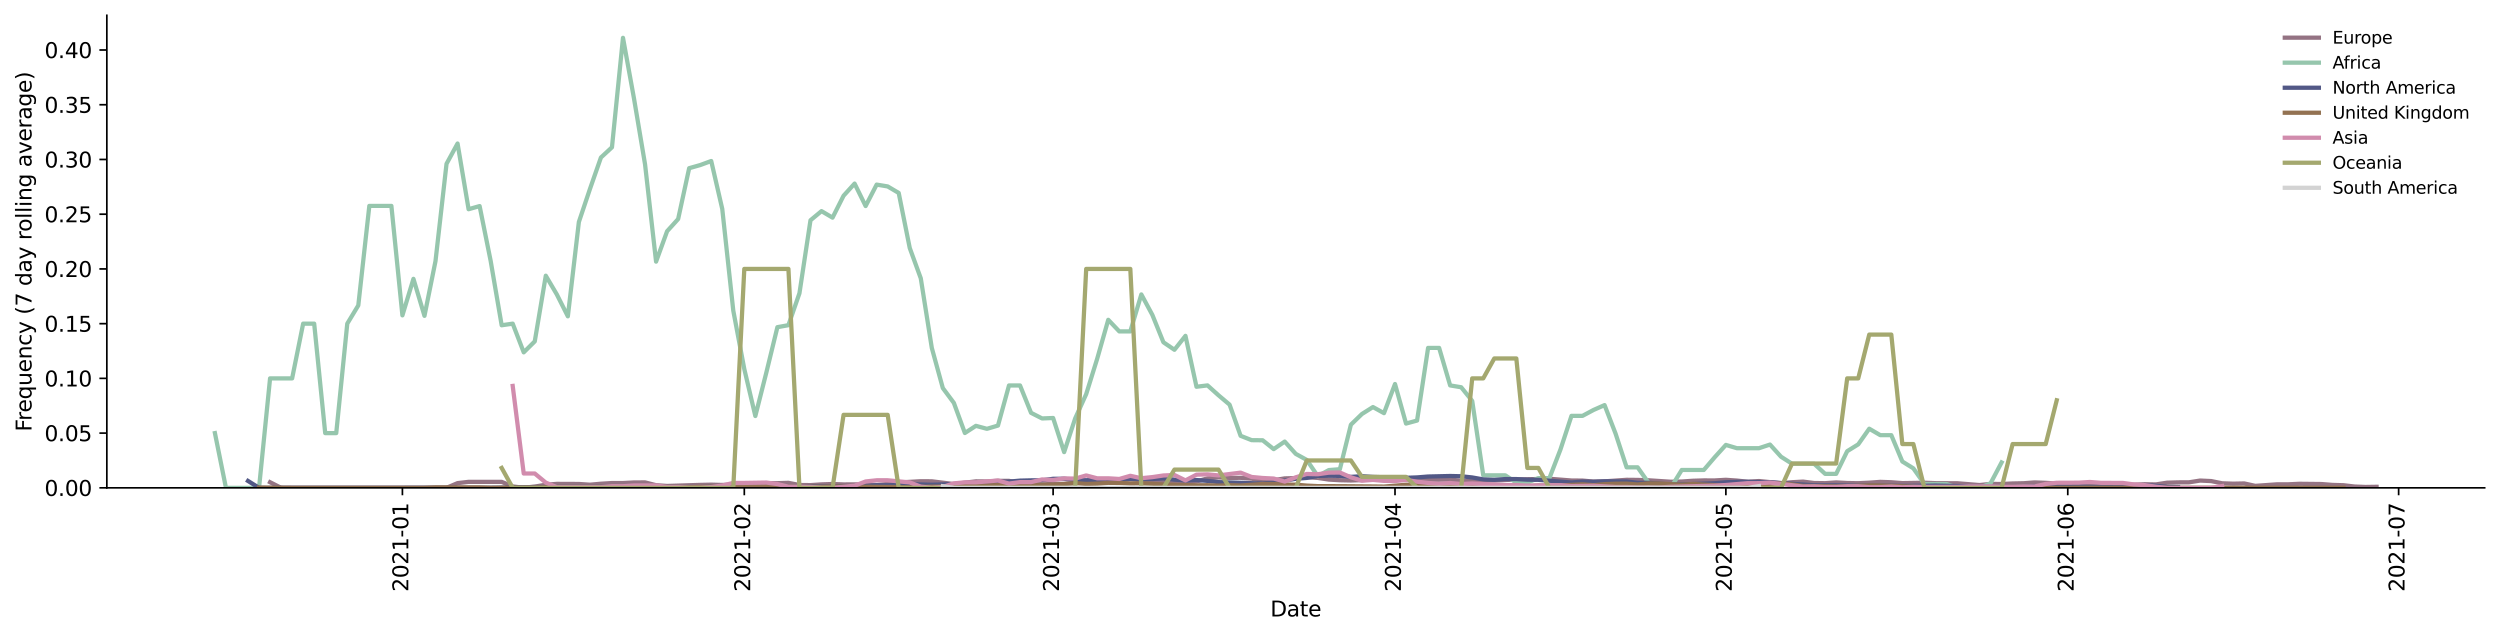 <?xml version="1.0" encoding="utf-8" standalone="no"?>
<!DOCTYPE svg PUBLIC "-//W3C//DTD SVG 1.1//EN"
  "http://www.w3.org/Graphics/SVG/1.1/DTD/svg11.dtd">
<svg height="298.621pt" version="1.1" viewBox="0 0 1173.344 298.621" width="1173.344pt" xmlns="http://www.w3.org/2000/svg" xmlns:xlink="http://www.w3.org/1999/xlink">
 <defs>
  <style type="text/css">*{stroke-linecap:butt;stroke-linejoin:round;}</style>
 </defs>
 <g id="figure_1">
  <g id="patch_1">
   <path d="M 0 298.621 
L 1173.344 298.621 
L 1173.344 0 
L 0 0 
z
" style="fill:#ffffff;"/>
  </g>
  <g id="axes_1">
   <g id="patch_2">
    <path d="M 50.144 228.96 
L 1166.144 228.96 
L 1166.144 7.2 
L 50.144 7.2 
z
" style="fill:#ffffff;"/>
   </g>
   <g id="matplotlib.axis_1">
    <g id="xtick_1">
     <g id="line2d_1">
      <defs>
       <path d="M 0 0 
L 0 3.5 
" id="mf65225215f" style="stroke:#000000;stroke-width:0.8;"/>
      </defs>
      <g>
       <use style="stroke:#000000;stroke-width:0.8;" x="188.867" xlink:href="#mf65225215f" y="228.96"/>
      </g>
     </g>
     <g id="text_1">
      <!-- 2021-01 -->
      <g transform="translate(191.627 277.743)rotate(-90)scale(0.1 -0.1)">
       <defs>
        <path d="M 1228 531 
L 3431 531 
L 3431 0 
L 469 0 
L 469 531 
Q 828 903 1448 1529 
Q 2069 2156 2228 2338 
Q 2531 2678 2651 2914 
Q 2772 3150 2772 3378 
Q 2772 3750 2511 3984 
Q 2250 4219 1831 4219 
Q 1534 4219 1204 4116 
Q 875 4013 500 3803 
L 500 4441 
Q 881 4594 1212 4672 
Q 1544 4750 1819 4750 
Q 2544 4750 2975 4387 
Q 3406 4025 3406 3419 
Q 3406 3131 3298 2873 
Q 3191 2616 2906 2266 
Q 2828 2175 2409 1742 
Q 1991 1309 1228 531 
z
" id="DejaVuSans-32" transform="scale(0.016)"/>
        <path d="M 2034 4250 
Q 1547 4250 1301 3770 
Q 1056 3291 1056 2328 
Q 1056 1369 1301 889 
Q 1547 409 2034 409 
Q 2525 409 2770 889 
Q 3016 1369 3016 2328 
Q 3016 3291 2770 3770 
Q 2525 4250 2034 4250 
z
M 2034 4750 
Q 2819 4750 3233 4129 
Q 3647 3509 3647 2328 
Q 3647 1150 3233 529 
Q 2819 -91 2034 -91 
Q 1250 -91 836 529 
Q 422 1150 422 2328 
Q 422 3509 836 4129 
Q 1250 4750 2034 4750 
z
" id="DejaVuSans-30" transform="scale(0.016)"/>
        <path d="M 794 531 
L 1825 531 
L 1825 4091 
L 703 3866 
L 703 4441 
L 1819 4666 
L 2450 4666 
L 2450 531 
L 3481 531 
L 3481 0 
L 794 0 
L 794 531 
z
" id="DejaVuSans-31" transform="scale(0.016)"/>
        <path d="M 313 2009 
L 1997 2009 
L 1997 1497 
L 313 1497 
L 313 2009 
z
" id="DejaVuSans-2d" transform="scale(0.016)"/>
       </defs>
       <use xlink:href="#DejaVuSans-32"/>
       <use x="63.623" xlink:href="#DejaVuSans-30"/>
       <use x="127.246" xlink:href="#DejaVuSans-32"/>
       <use x="190.869" xlink:href="#DejaVuSans-31"/>
       <use x="254.492" xlink:href="#DejaVuSans-2d"/>
       <use x="290.576" xlink:href="#DejaVuSans-30"/>
       <use x="354.199" xlink:href="#DejaVuSans-31"/>
      </g>
     </g>
    </g>
    <g id="xtick_2">
     <g id="line2d_2">
      <g>
       <use style="stroke:#000000;stroke-width:0.8;" x="349.331" xlink:href="#mf65225215f" y="228.96"/>
      </g>
     </g>
     <g id="text_2">
      <!-- 2021-02 -->
      <g transform="translate(352.091 277.743)rotate(-90)scale(0.1 -0.1)">
       <use xlink:href="#DejaVuSans-32"/>
       <use x="63.623" xlink:href="#DejaVuSans-30"/>
       <use x="127.246" xlink:href="#DejaVuSans-32"/>
       <use x="190.869" xlink:href="#DejaVuSans-31"/>
       <use x="254.492" xlink:href="#DejaVuSans-2d"/>
       <use x="290.576" xlink:href="#DejaVuSans-30"/>
       <use x="354.199" xlink:href="#DejaVuSans-32"/>
      </g>
     </g>
    </g>
    <g id="xtick_3">
     <g id="line2d_3">
      <g>
       <use style="stroke:#000000;stroke-width:0.8;" x="494.266" xlink:href="#mf65225215f" y="228.96"/>
      </g>
     </g>
     <g id="text_3">
      <!-- 2021-03 -->
      <g transform="translate(497.026 277.743)rotate(-90)scale(0.1 -0.1)">
       <defs>
        <path d="M 2597 2516 
Q 3050 2419 3304 2112 
Q 3559 1806 3559 1356 
Q 3559 666 3084 287 
Q 2609 -91 1734 -91 
Q 1441 -91 1130 -33 
Q 819 25 488 141 
L 488 750 
Q 750 597 1062 519 
Q 1375 441 1716 441 
Q 2309 441 2620 675 
Q 2931 909 2931 1356 
Q 2931 1769 2642 2001 
Q 2353 2234 1838 2234 
L 1294 2234 
L 1294 2753 
L 1863 2753 
Q 2328 2753 2575 2939 
Q 2822 3125 2822 3475 
Q 2822 3834 2567 4026 
Q 2313 4219 1838 4219 
Q 1578 4219 1281 4162 
Q 984 4106 628 3988 
L 628 4550 
Q 988 4650 1302 4700 
Q 1616 4750 1894 4750 
Q 2613 4750 3031 4423 
Q 3450 4097 3450 3541 
Q 3450 3153 3228 2886 
Q 3006 2619 2597 2516 
z
" id="DejaVuSans-33" transform="scale(0.016)"/>
       </defs>
       <use xlink:href="#DejaVuSans-32"/>
       <use x="63.623" xlink:href="#DejaVuSans-30"/>
       <use x="127.246" xlink:href="#DejaVuSans-32"/>
       <use x="190.869" xlink:href="#DejaVuSans-31"/>
       <use x="254.492" xlink:href="#DejaVuSans-2d"/>
       <use x="290.576" xlink:href="#DejaVuSans-30"/>
       <use x="354.199" xlink:href="#DejaVuSans-33"/>
      </g>
     </g>
    </g>
    <g id="xtick_4">
     <g id="line2d_4">
      <g>
       <use style="stroke:#000000;stroke-width:0.8;" x="654.73" xlink:href="#mf65225215f" y="228.96"/>
      </g>
     </g>
     <g id="text_4">
      <!-- 2021-04 -->
      <g transform="translate(657.489 277.743)rotate(-90)scale(0.1 -0.1)">
       <defs>
        <path d="M 2419 4116 
L 825 1625 
L 2419 1625 
L 2419 4116 
z
M 2253 4666 
L 3047 4666 
L 3047 1625 
L 3713 1625 
L 3713 1100 
L 3047 1100 
L 3047 0 
L 2419 0 
L 2419 1100 
L 313 1100 
L 313 1709 
L 2253 4666 
z
" id="DejaVuSans-34" transform="scale(0.016)"/>
       </defs>
       <use xlink:href="#DejaVuSans-32"/>
       <use x="63.623" xlink:href="#DejaVuSans-30"/>
       <use x="127.246" xlink:href="#DejaVuSans-32"/>
       <use x="190.869" xlink:href="#DejaVuSans-31"/>
       <use x="254.492" xlink:href="#DejaVuSans-2d"/>
       <use x="290.576" xlink:href="#DejaVuSans-30"/>
       <use x="354.199" xlink:href="#DejaVuSans-34"/>
      </g>
     </g>
    </g>
    <g id="xtick_5">
     <g id="line2d_5">
      <g>
       <use style="stroke:#000000;stroke-width:0.8;" x="810.018" xlink:href="#mf65225215f" y="228.96"/>
      </g>
     </g>
     <g id="text_5">
      <!-- 2021-05 -->
      <g transform="translate(812.777 277.743)rotate(-90)scale(0.1 -0.1)">
       <defs>
        <path d="M 691 4666 
L 3169 4666 
L 3169 4134 
L 1269 4134 
L 1269 2991 
Q 1406 3038 1543 3061 
Q 1681 3084 1819 3084 
Q 2600 3084 3056 2656 
Q 3513 2228 3513 1497 
Q 3513 744 3044 326 
Q 2575 -91 1722 -91 
Q 1428 -91 1123 -41 
Q 819 9 494 109 
L 494 744 
Q 775 591 1075 516 
Q 1375 441 1709 441 
Q 2250 441 2565 725 
Q 2881 1009 2881 1497 
Q 2881 1984 2565 2268 
Q 2250 2553 1709 2553 
Q 1456 2553 1204 2497 
Q 953 2441 691 2322 
L 691 4666 
z
" id="DejaVuSans-35" transform="scale(0.016)"/>
       </defs>
       <use xlink:href="#DejaVuSans-32"/>
       <use x="63.623" xlink:href="#DejaVuSans-30"/>
       <use x="127.246" xlink:href="#DejaVuSans-32"/>
       <use x="190.869" xlink:href="#DejaVuSans-31"/>
       <use x="254.492" xlink:href="#DejaVuSans-2d"/>
       <use x="290.576" xlink:href="#DejaVuSans-30"/>
       <use x="354.199" xlink:href="#DejaVuSans-35"/>
      </g>
     </g>
    </g>
    <g id="xtick_6">
     <g id="line2d_6">
      <g>
       <use style="stroke:#000000;stroke-width:0.8;" x="970.481" xlink:href="#mf65225215f" y="228.96"/>
      </g>
     </g>
     <g id="text_6">
      <!-- 2021-06 -->
      <g transform="translate(973.241 277.743)rotate(-90)scale(0.1 -0.1)">
       <defs>
        <path d="M 2113 2584 
Q 1688 2584 1439 2293 
Q 1191 2003 1191 1497 
Q 1191 994 1439 701 
Q 1688 409 2113 409 
Q 2538 409 2786 701 
Q 3034 994 3034 1497 
Q 3034 2003 2786 2293 
Q 2538 2584 2113 2584 
z
M 3366 4563 
L 3366 3988 
Q 3128 4100 2886 4159 
Q 2644 4219 2406 4219 
Q 1781 4219 1451 3797 
Q 1122 3375 1075 2522 
Q 1259 2794 1537 2939 
Q 1816 3084 2150 3084 
Q 2853 3084 3261 2657 
Q 3669 2231 3669 1497 
Q 3669 778 3244 343 
Q 2819 -91 2113 -91 
Q 1303 -91 875 529 
Q 447 1150 447 2328 
Q 447 3434 972 4092 
Q 1497 4750 2381 4750 
Q 2619 4750 2861 4703 
Q 3103 4656 3366 4563 
z
" id="DejaVuSans-36" transform="scale(0.016)"/>
       </defs>
       <use xlink:href="#DejaVuSans-32"/>
       <use x="63.623" xlink:href="#DejaVuSans-30"/>
       <use x="127.246" xlink:href="#DejaVuSans-32"/>
       <use x="190.869" xlink:href="#DejaVuSans-31"/>
       <use x="254.492" xlink:href="#DejaVuSans-2d"/>
       <use x="290.576" xlink:href="#DejaVuSans-30"/>
       <use x="354.199" xlink:href="#DejaVuSans-36"/>
      </g>
     </g>
    </g>
    <g id="xtick_7">
     <g id="line2d_7">
      <g>
       <use style="stroke:#000000;stroke-width:0.8;" x="1125.769" xlink:href="#mf65225215f" y="228.96"/>
      </g>
     </g>
     <g id="text_7">
      <!-- 2021-07 -->
      <g transform="translate(1128.528 277.743)rotate(-90)scale(0.1 -0.1)">
       <defs>
        <path d="M 525 4666 
L 3525 4666 
L 3525 4397 
L 1831 0 
L 1172 0 
L 2766 4134 
L 525 4134 
L 525 4666 
z
" id="DejaVuSans-37" transform="scale(0.016)"/>
       </defs>
       <use xlink:href="#DejaVuSans-32"/>
       <use x="63.623" xlink:href="#DejaVuSans-30"/>
       <use x="127.246" xlink:href="#DejaVuSans-32"/>
       <use x="190.869" xlink:href="#DejaVuSans-31"/>
       <use x="254.492" xlink:href="#DejaVuSans-2d"/>
       <use x="290.576" xlink:href="#DejaVuSans-30"/>
       <use x="354.199" xlink:href="#DejaVuSans-37"/>
      </g>
     </g>
    </g>
    <g id="text_8">
     <!-- Date -->
     <g transform="translate(596.193 289.341)scale(0.1 -0.1)">
      <defs>
       <path d="M 1259 4147 
L 1259 519 
L 2022 519 
Q 2988 519 3436 956 
Q 3884 1394 3884 2338 
Q 3884 3275 3436 3711 
Q 2988 4147 2022 4147 
L 1259 4147 
z
M 628 4666 
L 1925 4666 
Q 3281 4666 3915 4102 
Q 4550 3538 4550 2338 
Q 4550 1131 3912 565 
Q 3275 0 1925 0 
L 628 0 
L 628 4666 
z
" id="DejaVuSans-44" transform="scale(0.016)"/>
       <path d="M 2194 1759 
Q 1497 1759 1228 1600 
Q 959 1441 959 1056 
Q 959 750 1161 570 
Q 1363 391 1709 391 
Q 2188 391 2477 730 
Q 2766 1069 2766 1631 
L 2766 1759 
L 2194 1759 
z
M 3341 1997 
L 3341 0 
L 2766 0 
L 2766 531 
Q 2569 213 2275 61 
Q 1981 -91 1556 -91 
Q 1019 -91 701 211 
Q 384 513 384 1019 
Q 384 1609 779 1909 
Q 1175 2209 1959 2209 
L 2766 2209 
L 2766 2266 
Q 2766 2663 2505 2880 
Q 2244 3097 1772 3097 
Q 1472 3097 1187 3025 
Q 903 2953 641 2809 
L 641 3341 
Q 956 3463 1253 3523 
Q 1550 3584 1831 3584 
Q 2591 3584 2966 3190 
Q 3341 2797 3341 1997 
z
" id="DejaVuSans-61" transform="scale(0.016)"/>
       <path d="M 1172 4494 
L 1172 3500 
L 2356 3500 
L 2356 3053 
L 1172 3053 
L 1172 1153 
Q 1172 725 1289 603 
Q 1406 481 1766 481 
L 2356 481 
L 2356 0 
L 1766 0 
Q 1100 0 847 248 
Q 594 497 594 1153 
L 594 3053 
L 172 3053 
L 172 3500 
L 594 3500 
L 594 4494 
L 1172 4494 
z
" id="DejaVuSans-74" transform="scale(0.016)"/>
       <path d="M 3597 1894 
L 3597 1613 
L 953 1613 
Q 991 1019 1311 708 
Q 1631 397 2203 397 
Q 2534 397 2845 478 
Q 3156 559 3463 722 
L 3463 178 
Q 3153 47 2828 -22 
Q 2503 -91 2169 -91 
Q 1331 -91 842 396 
Q 353 884 353 1716 
Q 353 2575 817 3079 
Q 1281 3584 2069 3584 
Q 2775 3584 3186 3129 
Q 3597 2675 3597 1894 
z
M 3022 2063 
Q 3016 2534 2758 2815 
Q 2500 3097 2075 3097 
Q 1594 3097 1305 2825 
Q 1016 2553 972 2059 
L 3022 2063 
z
" id="DejaVuSans-65" transform="scale(0.016)"/>
      </defs>
      <use xlink:href="#DejaVuSans-44"/>
      <use x="77.002" xlink:href="#DejaVuSans-61"/>
      <use x="138.281" xlink:href="#DejaVuSans-74"/>
      <use x="177.49" xlink:href="#DejaVuSans-65"/>
     </g>
    </g>
   </g>
   <g id="matplotlib.axis_2">
    <g id="ytick_1">
     <g id="line2d_8">
      <defs>
       <path d="M 0 0 
L -3.5 0 
" id="mfee4c47551" style="stroke:#000000;stroke-width:0.8;"/>
      </defs>
      <g>
       <use style="stroke:#000000;stroke-width:0.8;" x="50.144" xlink:href="#mfee4c47551" y="228.96"/>
      </g>
     </g>
     <g id="text_9">
      <!-- 0.00 -->
      <g transform="translate(20.878 232.759)scale(0.1 -0.1)">
       <defs>
        <path d="M 684 794 
L 1344 794 
L 1344 0 
L 684 0 
L 684 794 
z
" id="DejaVuSans-2e" transform="scale(0.016)"/>
       </defs>
       <use xlink:href="#DejaVuSans-30"/>
       <use x="63.623" xlink:href="#DejaVuSans-2e"/>
       <use x="95.41" xlink:href="#DejaVuSans-30"/>
       <use x="159.033" xlink:href="#DejaVuSans-30"/>
      </g>
     </g>
    </g>
    <g id="ytick_2">
     <g id="line2d_9">
      <g>
       <use style="stroke:#000000;stroke-width:0.8;" x="50.144" xlink:href="#mfee4c47551" y="203.274"/>
      </g>
     </g>
     <g id="text_10">
      <!-- 0.05 -->
      <g transform="translate(20.878 207.073)scale(0.1 -0.1)">
       <use xlink:href="#DejaVuSans-30"/>
       <use x="63.623" xlink:href="#DejaVuSans-2e"/>
       <use x="95.41" xlink:href="#DejaVuSans-30"/>
       <use x="159.033" xlink:href="#DejaVuSans-35"/>
      </g>
     </g>
    </g>
    <g id="ytick_3">
     <g id="line2d_10">
      <g>
       <use style="stroke:#000000;stroke-width:0.8;" x="50.144" xlink:href="#mfee4c47551" y="177.587"/>
      </g>
     </g>
     <g id="text_11">
      <!-- 0.10 -->
      <g transform="translate(20.878 181.386)scale(0.1 -0.1)">
       <use xlink:href="#DejaVuSans-30"/>
       <use x="63.623" xlink:href="#DejaVuSans-2e"/>
       <use x="95.41" xlink:href="#DejaVuSans-31"/>
       <use x="159.033" xlink:href="#DejaVuSans-30"/>
      </g>
     </g>
    </g>
    <g id="ytick_4">
     <g id="line2d_11">
      <g>
       <use style="stroke:#000000;stroke-width:0.8;" x="50.144" xlink:href="#mfee4c47551" y="151.901"/>
      </g>
     </g>
     <g id="text_12">
      <!-- 0.15 -->
      <g transform="translate(20.878 155.7)scale(0.1 -0.1)">
       <use xlink:href="#DejaVuSans-30"/>
       <use x="63.623" xlink:href="#DejaVuSans-2e"/>
       <use x="95.41" xlink:href="#DejaVuSans-31"/>
       <use x="159.033" xlink:href="#DejaVuSans-35"/>
      </g>
     </g>
    </g>
    <g id="ytick_5">
     <g id="line2d_12">
      <g>
       <use style="stroke:#000000;stroke-width:0.8;" x="50.144" xlink:href="#mfee4c47551" y="126.214"/>
      </g>
     </g>
     <g id="text_13">
      <!-- 0.20 -->
      <g transform="translate(20.878 130.013)scale(0.1 -0.1)">
       <use xlink:href="#DejaVuSans-30"/>
       <use x="63.623" xlink:href="#DejaVuSans-2e"/>
       <use x="95.41" xlink:href="#DejaVuSans-32"/>
       <use x="159.033" xlink:href="#DejaVuSans-30"/>
      </g>
     </g>
    </g>
    <g id="ytick_6">
     <g id="line2d_13">
      <g>
       <use style="stroke:#000000;stroke-width:0.8;" x="50.144" xlink:href="#mfee4c47551" y="100.528"/>
      </g>
     </g>
     <g id="text_14">
      <!-- 0.25 -->
      <g transform="translate(20.878 104.327)scale(0.1 -0.1)">
       <use xlink:href="#DejaVuSans-30"/>
       <use x="63.623" xlink:href="#DejaVuSans-2e"/>
       <use x="95.41" xlink:href="#DejaVuSans-32"/>
       <use x="159.033" xlink:href="#DejaVuSans-35"/>
      </g>
     </g>
    </g>
    <g id="ytick_7">
     <g id="line2d_14">
      <g>
       <use style="stroke:#000000;stroke-width:0.8;" x="50.144" xlink:href="#mfee4c47551" y="74.841"/>
      </g>
     </g>
     <g id="text_15">
      <!-- 0.30 -->
      <g transform="translate(20.878 78.64)scale(0.1 -0.1)">
       <use xlink:href="#DejaVuSans-30"/>
       <use x="63.623" xlink:href="#DejaVuSans-2e"/>
       <use x="95.41" xlink:href="#DejaVuSans-33"/>
       <use x="159.033" xlink:href="#DejaVuSans-30"/>
      </g>
     </g>
    </g>
    <g id="ytick_8">
     <g id="line2d_15">
      <g>
       <use style="stroke:#000000;stroke-width:0.8;" x="50.144" xlink:href="#mfee4c47551" y="49.155"/>
      </g>
     </g>
     <g id="text_16">
      <!-- 0.35 -->
      <g transform="translate(20.878 52.954)scale(0.1 -0.1)">
       <use xlink:href="#DejaVuSans-30"/>
       <use x="63.623" xlink:href="#DejaVuSans-2e"/>
       <use x="95.41" xlink:href="#DejaVuSans-33"/>
       <use x="159.033" xlink:href="#DejaVuSans-35"/>
      </g>
     </g>
    </g>
    <g id="ytick_9">
     <g id="line2d_16">
      <g>
       <use style="stroke:#000000;stroke-width:0.8;" x="50.144" xlink:href="#mfee4c47551" y="23.468"/>
      </g>
     </g>
     <g id="text_17">
      <!-- 0.40 -->
      <g transform="translate(20.878 27.267)scale(0.1 -0.1)">
       <use xlink:href="#DejaVuSans-30"/>
       <use x="63.623" xlink:href="#DejaVuSans-2e"/>
       <use x="95.41" xlink:href="#DejaVuSans-34"/>
       <use x="159.033" xlink:href="#DejaVuSans-30"/>
      </g>
     </g>
    </g>
    <g id="text_18">
     <!-- Frequency (7 day rolling average) -->
     <g transform="translate(14.798 202.529)rotate(-90)scale(0.1 -0.1)">
      <defs>
       <path d="M 628 4666 
L 3309 4666 
L 3309 4134 
L 1259 4134 
L 1259 2759 
L 3109 2759 
L 3109 2228 
L 1259 2228 
L 1259 0 
L 628 0 
L 628 4666 
z
" id="DejaVuSans-46" transform="scale(0.016)"/>
       <path d="M 2631 2963 
Q 2534 3019 2420 3045 
Q 2306 3072 2169 3072 
Q 1681 3072 1420 2755 
Q 1159 2438 1159 1844 
L 1159 0 
L 581 0 
L 581 3500 
L 1159 3500 
L 1159 2956 
Q 1341 3275 1631 3429 
Q 1922 3584 2338 3584 
Q 2397 3584 2469 3576 
Q 2541 3569 2628 3553 
L 2631 2963 
z
" id="DejaVuSans-72" transform="scale(0.016)"/>
       <path d="M 947 1747 
Q 947 1113 1208 752 
Q 1469 391 1925 391 
Q 2381 391 2643 752 
Q 2906 1113 2906 1747 
Q 2906 2381 2643 2742 
Q 2381 3103 1925 3103 
Q 1469 3103 1208 2742 
Q 947 2381 947 1747 
z
M 2906 525 
Q 2725 213 2448 61 
Q 2172 -91 1784 -91 
Q 1150 -91 751 415 
Q 353 922 353 1747 
Q 353 2572 751 3078 
Q 1150 3584 1784 3584 
Q 2172 3584 2448 3432 
Q 2725 3281 2906 2969 
L 2906 3500 
L 3481 3500 
L 3481 -1331 
L 2906 -1331 
L 2906 525 
z
" id="DejaVuSans-71" transform="scale(0.016)"/>
       <path d="M 544 1381 
L 544 3500 
L 1119 3500 
L 1119 1403 
Q 1119 906 1312 657 
Q 1506 409 1894 409 
Q 2359 409 2629 706 
Q 2900 1003 2900 1516 
L 2900 3500 
L 3475 3500 
L 3475 0 
L 2900 0 
L 2900 538 
Q 2691 219 2414 64 
Q 2138 -91 1772 -91 
Q 1169 -91 856 284 
Q 544 659 544 1381 
z
M 1991 3584 
L 1991 3584 
z
" id="DejaVuSans-75" transform="scale(0.016)"/>
       <path d="M 3513 2113 
L 3513 0 
L 2938 0 
L 2938 2094 
Q 2938 2591 2744 2837 
Q 2550 3084 2163 3084 
Q 1697 3084 1428 2787 
Q 1159 2491 1159 1978 
L 1159 0 
L 581 0 
L 581 3500 
L 1159 3500 
L 1159 2956 
Q 1366 3272 1645 3428 
Q 1925 3584 2291 3584 
Q 2894 3584 3203 3211 
Q 3513 2838 3513 2113 
z
" id="DejaVuSans-6e" transform="scale(0.016)"/>
       <path d="M 3122 3366 
L 3122 2828 
Q 2878 2963 2633 3030 
Q 2388 3097 2138 3097 
Q 1578 3097 1268 2742 
Q 959 2388 959 1747 
Q 959 1106 1268 751 
Q 1578 397 2138 397 
Q 2388 397 2633 464 
Q 2878 531 3122 666 
L 3122 134 
Q 2881 22 2623 -34 
Q 2366 -91 2075 -91 
Q 1284 -91 818 406 
Q 353 903 353 1747 
Q 353 2603 823 3093 
Q 1294 3584 2113 3584 
Q 2378 3584 2631 3529 
Q 2884 3475 3122 3366 
z
" id="DejaVuSans-63" transform="scale(0.016)"/>
       <path d="M 2059 -325 
Q 1816 -950 1584 -1140 
Q 1353 -1331 966 -1331 
L 506 -1331 
L 506 -850 
L 844 -850 
Q 1081 -850 1212 -737 
Q 1344 -625 1503 -206 
L 1606 56 
L 191 3500 
L 800 3500 
L 1894 763 
L 2988 3500 
L 3597 3500 
L 2059 -325 
z
" id="DejaVuSans-79" transform="scale(0.016)"/>
       <path id="DejaVuSans-20" transform="scale(0.016)"/>
       <path d="M 1984 4856 
Q 1566 4138 1362 3434 
Q 1159 2731 1159 2009 
Q 1159 1288 1364 580 
Q 1569 -128 1984 -844 
L 1484 -844 
Q 1016 -109 783 600 
Q 550 1309 550 2009 
Q 550 2706 781 3412 
Q 1013 4119 1484 4856 
L 1984 4856 
z
" id="DejaVuSans-28" transform="scale(0.016)"/>
       <path d="M 2906 2969 
L 2906 4863 
L 3481 4863 
L 3481 0 
L 2906 0 
L 2906 525 
Q 2725 213 2448 61 
Q 2172 -91 1784 -91 
Q 1150 -91 751 415 
Q 353 922 353 1747 
Q 353 2572 751 3078 
Q 1150 3584 1784 3584 
Q 2172 3584 2448 3432 
Q 2725 3281 2906 2969 
z
M 947 1747 
Q 947 1113 1208 752 
Q 1469 391 1925 391 
Q 2381 391 2643 752 
Q 2906 1113 2906 1747 
Q 2906 2381 2643 2742 
Q 2381 3103 1925 3103 
Q 1469 3103 1208 2742 
Q 947 2381 947 1747 
z
" id="DejaVuSans-64" transform="scale(0.016)"/>
       <path d="M 1959 3097 
Q 1497 3097 1228 2736 
Q 959 2375 959 1747 
Q 959 1119 1226 758 
Q 1494 397 1959 397 
Q 2419 397 2687 759 
Q 2956 1122 2956 1747 
Q 2956 2369 2687 2733 
Q 2419 3097 1959 3097 
z
M 1959 3584 
Q 2709 3584 3137 3096 
Q 3566 2609 3566 1747 
Q 3566 888 3137 398 
Q 2709 -91 1959 -91 
Q 1206 -91 779 398 
Q 353 888 353 1747 
Q 353 2609 779 3096 
Q 1206 3584 1959 3584 
z
" id="DejaVuSans-6f" transform="scale(0.016)"/>
       <path d="M 603 4863 
L 1178 4863 
L 1178 0 
L 603 0 
L 603 4863 
z
" id="DejaVuSans-6c" transform="scale(0.016)"/>
       <path d="M 603 3500 
L 1178 3500 
L 1178 0 
L 603 0 
L 603 3500 
z
M 603 4863 
L 1178 4863 
L 1178 4134 
L 603 4134 
L 603 4863 
z
" id="DejaVuSans-69" transform="scale(0.016)"/>
       <path d="M 2906 1791 
Q 2906 2416 2648 2759 
Q 2391 3103 1925 3103 
Q 1463 3103 1205 2759 
Q 947 2416 947 1791 
Q 947 1169 1205 825 
Q 1463 481 1925 481 
Q 2391 481 2648 825 
Q 2906 1169 2906 1791 
z
M 3481 434 
Q 3481 -459 3084 -895 
Q 2688 -1331 1869 -1331 
Q 1566 -1331 1297 -1286 
Q 1028 -1241 775 -1147 
L 775 -588 
Q 1028 -725 1275 -790 
Q 1522 -856 1778 -856 
Q 2344 -856 2625 -561 
Q 2906 -266 2906 331 
L 2906 616 
Q 2728 306 2450 153 
Q 2172 0 1784 0 
Q 1141 0 747 490 
Q 353 981 353 1791 
Q 353 2603 747 3093 
Q 1141 3584 1784 3584 
Q 2172 3584 2450 3431 
Q 2728 3278 2906 2969 
L 2906 3500 
L 3481 3500 
L 3481 434 
z
" id="DejaVuSans-67" transform="scale(0.016)"/>
       <path d="M 191 3500 
L 800 3500 
L 1894 563 
L 2988 3500 
L 3597 3500 
L 2284 0 
L 1503 0 
L 191 3500 
z
" id="DejaVuSans-76" transform="scale(0.016)"/>
       <path d="M 513 4856 
L 1013 4856 
Q 1481 4119 1714 3412 
Q 1947 2706 1947 2009 
Q 1947 1309 1714 600 
Q 1481 -109 1013 -844 
L 513 -844 
Q 928 -128 1133 580 
Q 1338 1288 1338 2009 
Q 1338 2731 1133 3434 
Q 928 4138 513 4856 
z
" id="DejaVuSans-29" transform="scale(0.016)"/>
      </defs>
      <use xlink:href="#DejaVuSans-46"/>
      <use x="50.27" xlink:href="#DejaVuSans-72"/>
      <use x="89.133" xlink:href="#DejaVuSans-65"/>
      <use x="150.656" xlink:href="#DejaVuSans-71"/>
      <use x="214.133" xlink:href="#DejaVuSans-75"/>
      <use x="277.512" xlink:href="#DejaVuSans-65"/>
      <use x="339.035" xlink:href="#DejaVuSans-6e"/>
      <use x="402.414" xlink:href="#DejaVuSans-63"/>
      <use x="457.395" xlink:href="#DejaVuSans-79"/>
      <use x="516.574" xlink:href="#DejaVuSans-20"/>
      <use x="548.361" xlink:href="#DejaVuSans-28"/>
      <use x="587.375" xlink:href="#DejaVuSans-37"/>
      <use x="650.998" xlink:href="#DejaVuSans-20"/>
      <use x="682.785" xlink:href="#DejaVuSans-64"/>
      <use x="746.262" xlink:href="#DejaVuSans-61"/>
      <use x="807.541" xlink:href="#DejaVuSans-79"/>
      <use x="866.721" xlink:href="#DejaVuSans-20"/>
      <use x="898.508" xlink:href="#DejaVuSans-72"/>
      <use x="937.371" xlink:href="#DejaVuSans-6f"/>
      <use x="998.553" xlink:href="#DejaVuSans-6c"/>
      <use x="1026.336" xlink:href="#DejaVuSans-6c"/>
      <use x="1054.119" xlink:href="#DejaVuSans-69"/>
      <use x="1081.902" xlink:href="#DejaVuSans-6e"/>
      <use x="1145.281" xlink:href="#DejaVuSans-67"/>
      <use x="1208.758" xlink:href="#DejaVuSans-20"/>
      <use x="1240.545" xlink:href="#DejaVuSans-61"/>
      <use x="1301.824" xlink:href="#DejaVuSans-76"/>
      <use x="1361.004" xlink:href="#DejaVuSans-65"/>
      <use x="1422.527" xlink:href="#DejaVuSans-72"/>
      <use x="1463.641" xlink:href="#DejaVuSans-61"/>
      <use x="1524.92" xlink:href="#DejaVuSans-67"/>
      <use x="1588.396" xlink:href="#DejaVuSans-65"/>
      <use x="1649.92" xlink:href="#DejaVuSans-29"/>
     </g>
    </g>
   </g>
   <g id="line2d_17">
    <path clip-path="url(#pcc1516e89f)" d="M 126.752 226.325 
L 131.929 228.96 
L 209.572 228.96 
L 214.749 226.75 
L 219.925 226.153 
L 235.454 226.153 
L 240.63 228.317 
L 245.806 228.914 
L 250.982 228.368 
L 256.159 227.511 
L 261.335 227.105 
L 271.687 227.151 
L 276.864 227.492 
L 282.04 227.031 
L 287.216 226.718 
L 292.392 226.718 
L 297.569 226.439 
L 302.745 226.411 
L 307.921 227.729 
L 313.097 228.073 
L 328.626 227.581 
L 333.802 227.468 
L 338.979 227.611 
L 344.155 227.451 
L 349.331 226.758 
L 354.507 226.978 
L 359.684 226.744 
L 364.86 226.779 
L 370.036 226.621 
L 375.212 227.632 
L 380.389 227.686 
L 385.565 227.343 
L 390.741 227.164 
L 395.917 227.365 
L 406.27 227.326 
L 411.446 227.647 
L 416.622 227.122 
L 421.799 226.453 
L 432.151 225.861 
L 437.327 225.9 
L 447.68 227.186 
L 458.032 225.917 
L 463.209 225.969 
L 468.385 225.673 
L 473.561 225.689 
L 478.737 226.749 
L 483.914 227.34 
L 489.09 227.454 
L 494.266 226.99 
L 499.442 227.096 
L 504.619 226.651 
L 509.795 226.323 
L 514.971 225.841 
L 520.147 225.818 
L 525.324 225.222 
L 530.5 224.915 
L 535.676 225.338 
L 540.852 225.619 
L 546.029 226.227 
L 556.381 226.487 
L 561.557 225.977 
L 566.734 224.514 
L 571.91 224.065 
L 577.086 224.286 
L 582.262 224.261 
L 587.439 224.645 
L 592.615 225.661 
L 597.791 225.387 
L 602.967 224.531 
L 608.144 224.381 
L 613.32 223.982 
L 618.496 224.303 
L 623.673 225.082 
L 628.849 225.38 
L 634.025 225.498 
L 639.201 225.327 
L 644.378 225.03 
L 649.554 224.527 
L 654.73 224.898 
L 659.906 224.618 
L 670.259 225.154 
L 680.611 225.133 
L 685.788 225.611 
L 690.964 225.817 
L 696.14 225.516 
L 701.316 225.516 
L 711.669 225.038 
L 727.198 224.705 
L 737.55 225.521 
L 742.726 225.563 
L 747.903 226.018 
L 753.079 225.918 
L 763.431 225.196 
L 768.608 225.248 
L 773.784 225.428 
L 784.136 226.104 
L 789.313 226 
L 794.489 225.644 
L 799.665 225.48 
L 804.841 225.491 
L 810.018 225.194 
L 815.194 225.553 
L 820.37 226.116 
L 825.546 225.776 
L 835.899 226.787 
L 841.075 226.33 
L 846.251 226.043 
L 851.428 226.707 
L 856.604 226.777 
L 861.78 226.42 
L 866.956 226.704 
L 872.133 226.798 
L 877.309 226.546 
L 882.485 226.163 
L 887.661 226.34 
L 892.838 226.754 
L 903.19 226.575 
L 908.366 226.765 
L 918.719 226.823 
L 929.071 227.655 
L 934.248 227.12 
L 939.424 227.16 
L 944.6 226.911 
L 949.776 226.806 
L 954.953 226.423 
L 960.129 226.615 
L 965.305 226.94 
L 970.481 226.773 
L 986.01 227.455 
L 991.186 227.224 
L 996.363 227.615 
L 1001.539 227.506 
L 1006.715 227.274 
L 1011.891 227.35 
L 1017.068 226.548 
L 1022.244 226.393 
L 1027.42 226.363 
L 1032.596 225.547 
L 1037.773 225.787 
L 1042.949 226.837 
L 1048.125 227.009 
L 1053.301 226.903 
L 1058.478 228.033 
L 1068.83 227.304 
L 1074.006 227.307 
L 1079.183 227.064 
L 1089.535 227.178 
L 1094.711 227.587 
L 1099.888 227.736 
L 1105.064 228.35 
L 1110.24 228.557 
L 1115.416 228.473 
L 1115.416 228.473 
" style="fill:none;stroke:#947383;stroke-linecap:square;stroke-width:2;"/>
   </g>
   <g id="line2d_18">
    <path clip-path="url(#pcc1516e89f)" d="M 100.871 203.274 
L 106.047 228.96 
L 121.576 228.96 
L 126.752 177.587 
L 137.105 177.587 
L 142.281 151.901 
L 147.457 151.901 
L 152.634 203.274 
L 157.81 203.274 
L 162.986 151.901 
L 168.162 143.338 
L 173.339 96.636 
L 183.691 96.636 
L 188.867 148.009 
L 194.044 130.884 
L 199.22 148.231 
L 204.396 122.545 
L 209.572 76.88 
L 214.749 67.366 
L 219.925 98.19 
L 225.101 96.722 
L 230.277 122.409 
L 235.454 152.662 
L 240.63 151.901 
L 245.806 165.364 
L 250.982 160.227 
L 256.159 129.403 
L 261.335 138.186 
L 266.511 148.46 
L 271.687 104.173 
L 276.864 88.761 
L 282.04 73.92 
L 287.216 69.133 
L 292.392 17.76 
L 297.569 46.301 
L 302.745 77.124 
L 307.921 122.789 
L 313.097 108.519 
L 318.274 102.811 
L 323.45 78.941 
L 328.626 77.473 
L 333.802 75.57 
L 338.979 98.046 
L 344.155 145.786 
L 349.331 173.224 
L 354.507 195.241 
L 359.684 174.808 
L 364.86 153.555 
L 370.036 152.621 
L 375.212 137.637 
L 380.389 103.389 
L 385.565 99.087 
L 390.741 102.145 
L 395.917 91.87 
L 401.094 86.162 
L 406.27 96.7 
L 411.446 86.643 
L 416.622 87.499 
L 421.799 90.56 
L 426.975 116.389 
L 432.151 130.615 
L 437.327 163.281 
L 442.504 182.146 
L 447.68 189.097 
L 452.856 203.224 
L 458.032 199.865 
L 463.209 201.26 
L 468.385 199.733 
L 473.561 180.915 
L 478.737 180.915 
L 483.914 193.759 
L 489.09 196.393 
L 494.266 196.179 
L 499.442 212.192 
L 504.619 196.384 
L 509.795 184.968 
L 514.971 168.307 
L 520.147 150.101 
L 525.324 155.541 
L 530.5 155.541 
L 535.676 138.188 
L 540.852 147.812 
L 546.029 160.636 
L 551.205 164.168 
L 556.381 157.639 
L 561.557 181.515 
L 566.734 180.885 
L 571.91 185.54 
L 577.086 189.912 
L 582.262 204.542 
L 587.439 206.581 
L 592.615 206.638 
L 597.791 210.789 
L 602.967 207.246 
L 608.144 213.014 
L 613.32 215.868 
L 618.496 223.478 
L 623.673 220.624 
L 628.849 220.216 
L 634.025 199.322 
L 639.201 194.31 
L 644.378 191.048 
L 649.554 193.902 
L 654.73 180.24 
L 659.906 198.792 
L 665.083 197.382 
L 670.259 163.282 
L 675.435 163.282 
L 680.611 180.895 
L 685.788 181.751 
L 690.964 188.173 
L 696.14 223.089 
L 706.493 223.089 
L 711.669 226.514 
L 716.845 226.514 
L 722.021 224.394 
L 727.198 224.394 
L 732.374 210.992 
L 737.55 195.185 
L 742.726 195.185 
L 747.903 192.412 
L 753.079 190.129 
L 758.255 203.531 
L 763.431 219.338 
L 768.608 219.338 
L 773.784 226.677 
L 778.96 228.96 
L 784.136 228.96 
L 789.313 220.573 
L 799.665 220.573 
L 804.841 214.529 
L 810.018 208.821 
L 815.194 210.358 
L 825.546 210.358 
L 830.723 208.648 
L 835.899 214.356 
L 841.075 217.663 
L 851.428 217.663 
L 856.604 222.395 
L 861.78 222.395 
L 866.956 211.766 
L 872.133 208.555 
L 877.309 201.216 
L 882.485 204.238 
L 887.661 204.238 
L 892.838 216.608 
L 898.014 219.818 
L 903.19 227.157 
L 913.543 227.157 
L 918.719 228.96 
L 929.071 228.96 
L 934.248 226.819 
L 939.424 217.034 
L 939.424 217.034 
" style="fill:none;stroke:#96c6ad;stroke-linecap:square;stroke-width:2;"/>
   </g>
   <g id="line2d_19">
    <path clip-path="url(#pcc1516e89f)" d="M 116.4 225.729 
L 121.576 228.96 
L 230.277 228.905 
L 250.982 228.594 
L 266.511 228.565 
L 292.392 228.535 
L 297.569 228.685 
L 302.745 228.62 
L 307.921 228.765 
L 313.097 228.764 
L 323.45 228.557 
L 328.626 228.623 
L 333.802 228.472 
L 349.331 228.65 
L 385.565 228.256 
L 395.917 228.246 
L 401.094 228.284 
L 411.446 227.743 
L 416.622 227.764 
L 426.975 227.247 
L 437.327 227.513 
L 452.856 227.036 
L 468.385 226.193 
L 473.561 226.034 
L 478.737 225.578 
L 483.914 225.451 
L 489.09 225.436 
L 494.266 224.718 
L 499.442 224.696 
L 504.619 225.229 
L 509.795 225.398 
L 514.971 225.117 
L 520.147 225.595 
L 530.5 224.743 
L 535.676 224.868 
L 540.852 224.813 
L 546.029 224.516 
L 551.205 225.115 
L 556.381 225.485 
L 561.557 225.299 
L 566.734 225.695 
L 571.91 226.282 
L 592.615 226.932 
L 597.791 226.402 
L 608.144 224.709 
L 613.32 224.302 
L 618.496 223.36 
L 623.673 223.264 
L 628.849 223.358 
L 634.025 223.81 
L 639.201 223.513 
L 644.378 223.839 
L 649.554 223.978 
L 654.73 224.444 
L 665.083 224.065 
L 670.259 223.651 
L 680.611 223.402 
L 685.788 223.522 
L 690.964 224.089 
L 696.14 225.003 
L 701.316 225.214 
L 706.493 224.835 
L 711.669 224.846 
L 716.845 225.124 
L 722.021 225.207 
L 737.55 226.459 
L 742.726 226.014 
L 747.903 226.129 
L 753.079 225.897 
L 763.431 225.981 
L 768.608 226.604 
L 773.784 226.611 
L 784.136 227.44 
L 789.313 227.383 
L 804.841 226.785 
L 810.018 226.349 
L 815.194 226.128 
L 820.37 226.138 
L 830.723 226.355 
L 851.428 227.763 
L 861.78 227.795 
L 872.133 228.012 
L 877.309 227.873 
L 892.838 228.047 
L 903.19 227.987 
L 908.366 227.873 
L 939.424 228.6 
L 944.6 228.63 
L 949.776 228.53 
L 954.953 228.146 
L 965.305 228.215 
L 975.658 228.022 
L 980.834 228.586 
L 986.01 228.202 
L 991.186 227.703 
L 996.363 227.595 
L 1001.539 227.8 
L 1006.715 227.634 
L 1011.891 228.017 
L 1017.068 228.516 
L 1022.244 228.564 
L 1022.244 228.564 
" style="fill:none;stroke:#525886;stroke-linecap:square;stroke-width:2;"/>
   </g>
   <g id="line2d_20">
    <path clip-path="url(#pcc1516e89f)" d="M 121.576 228.839 
L 137.105 228.96 
L 199.22 228.96 
L 204.396 228.76 
L 225.101 228.76 
L 230.277 228.913 
L 250.982 228.809 
L 261.335 228.581 
L 271.687 228.576 
L 287.216 228.527 
L 297.569 228.382 
L 307.921 228.562 
L 313.097 228.763 
L 323.45 228.652 
L 338.979 228.32 
L 344.155 228.457 
L 359.684 228.252 
L 364.86 228.474 
L 370.036 228.342 
L 375.212 228.49 
L 385.565 228.455 
L 390.741 228.299 
L 421.799 228.616 
L 426.975 228.712 
L 432.151 228.497 
L 447.68 228.295 
L 452.856 228.091 
L 458.032 228.112 
L 463.209 227.782 
L 468.385 227.679 
L 478.737 227.777 
L 483.914 227.328 
L 489.09 227.487 
L 494.266 227.443 
L 499.442 227.161 
L 504.619 226.737 
L 509.795 227.134 
L 514.971 227.005 
L 520.147 226.612 
L 525.324 226.663 
L 530.5 226.885 
L 535.676 226.836 
L 540.852 227.054 
L 546.029 227.414 
L 556.381 227.678 
L 561.557 227.778 
L 566.734 227.727 
L 571.91 227.907 
L 577.086 227.708 
L 582.262 227.874 
L 592.615 227.157 
L 597.791 227.169 
L 602.967 227.414 
L 608.144 227.487 
L 613.32 227.912 
L 618.496 228.157 
L 628.849 228.178 
L 644.378 228.305 
L 649.554 228.371 
L 659.906 227.514 
L 665.083 227.577 
L 670.259 227.782 
L 675.435 227.82 
L 680.611 228.176 
L 685.788 228.299 
L 696.14 228.162 
L 706.493 228.122 
L 711.669 228.253 
L 716.845 228.185 
L 722.021 227.887 
L 727.198 227.928 
L 732.374 227.83 
L 742.726 227.299 
L 747.903 227.71 
L 753.079 227.233 
L 758.255 227.031 
L 763.431 226.99 
L 768.608 227.392 
L 773.784 226.878 
L 778.96 226.943 
L 789.313 227.518 
L 794.489 227.128 
L 810.018 227.995 
L 815.194 227.466 
L 820.37 227.128 
L 830.723 227.083 
L 835.899 226.825 
L 841.075 227.332 
L 846.251 228.06 
L 856.604 228.203 
L 861.78 228.298 
L 866.956 228.24 
L 877.309 227.812 
L 882.485 227.836 
L 898.014 228.406 
L 903.19 228.687 
L 908.366 228.816 
L 918.719 228.633 
L 929.071 228.724 
L 939.424 228.817 
L 949.776 228.907 
L 960.129 228.96 
L 975.658 228.916 
L 1099.888 228.93 
L 1099.888 228.93 
" style="fill:none;stroke:#937252;stroke-linecap:square;stroke-width:2;"/>
   </g>
   <g id="line2d_21">
    <path clip-path="url(#pcc1516e89f)" d="M 240.63 181.134 
L 245.806 222.233 
L 250.982 222.233 
L 256.159 226.514 
L 261.335 228.651 
L 282.04 228.651 
L 287.216 228.197 
L 292.392 228.197 
L 297.569 227.857 
L 307.921 227.857 
L 313.097 228.62 
L 318.274 228.62 
L 323.45 228.96 
L 328.626 228.96 
L 333.802 228.592 
L 338.979 227.878 
L 344.155 226.648 
L 349.331 226.648 
L 359.684 226.475 
L 364.86 227.188 
L 370.036 228.419 
L 375.212 228.419 
L 380.389 228.554 
L 385.565 228.96 
L 390.741 228.96 
L 401.094 227.965 
L 406.27 225.97 
L 411.446 225.42 
L 416.622 225.42 
L 426.975 226.415 
L 432.151 228.411 
L 437.327 228.96 
L 442.504 228.53 
L 447.68 226.853 
L 452.856 226.386 
L 458.032 226.386 
L 468.385 225.518 
L 473.561 226.964 
L 478.737 226.279 
L 483.914 226.279 
L 489.09 225.021 
L 494.266 225.269 
L 499.442 224.524 
L 504.619 224.63 
L 509.795 223.135 
L 514.971 224.501 
L 520.147 224.482 
L 525.324 224.8 
L 530.5 223.311 
L 535.676 224.446 
L 540.852 223.92 
L 546.029 223.16 
L 551.205 222.932 
L 556.381 225.467 
L 561.557 222.783 
L 566.734 222.643 
L 571.91 223.128 
L 582.262 221.83 
L 587.439 223.86 
L 592.615 224.342 
L 597.791 224.604 
L 602.967 226.011 
L 608.144 224.027 
L 613.32 222.453 
L 618.496 222.58 
L 623.673 221.836 
L 628.849 221.764 
L 634.025 224.012 
L 639.201 225.604 
L 644.378 225.239 
L 649.554 225.69 
L 654.73 225.754 
L 659.906 225.249 
L 665.083 226.073 
L 670.259 226.652 
L 675.435 227.095 
L 680.611 226.699 
L 685.788 227.15 
L 690.964 226.91 
L 706.493 227.644 
L 711.669 227.642 
L 716.845 227.922 
L 727.198 227.713 
L 732.374 227.706 
L 737.55 228.134 
L 747.903 227.985 
L 758.255 228.557 
L 763.431 228.557 
L 768.608 228.756 
L 778.96 228.772 
L 784.136 228.462 
L 804.841 227.949 
L 810.018 227.635 
L 820.37 226.771 
L 825.546 226.765 
L 830.723 226.499 
L 846.251 228.355 
L 851.428 228.278 
L 856.604 228.545 
L 861.78 228.545 
L 866.956 228.231 
L 872.133 228.231 
L 877.309 228.646 
L 882.485 228.646 
L 887.661 228.378 
L 892.838 228.692 
L 898.014 228.506 
L 918.719 228.545 
L 923.895 228.286 
L 934.248 228.286 
L 939.424 228.515 
L 944.6 228.515 
L 949.776 228.301 
L 954.953 228.301 
L 960.129 227.147 
L 965.305 226.581 
L 975.658 226.538 
L 980.834 226.214 
L 986.01 226.618 
L 996.363 226.666 
L 1001.539 227.367 
L 1006.715 227.691 
L 1011.891 228.441 
L 1017.068 228.96 
L 1037.773 228.96 
L 1042.949 228.118 
L 1042.949 228.118 
" style="fill:none;stroke:#d18cad;stroke-linecap:square;stroke-width:2;"/>
   </g>
   <g id="line2d_22">
    <path clip-path="url(#pcc1516e89f)" d="M 235.454 219.619 
L 240.63 228.96 
L 344.155 228.96 
L 349.331 126.214 
L 370.036 126.214 
L 375.212 228.96 
L 390.741 228.96 
L 395.917 194.711 
L 416.622 194.711 
L 421.799 228.96 
L 504.619 228.96 
L 509.795 126.214 
L 530.5 126.214 
L 535.676 228.96 
L 546.029 228.96 
L 551.205 220.398 
L 571.91 220.398 
L 577.086 228.96 
L 608.144 228.96 
L 613.32 216.117 
L 634.025 216.117 
L 639.201 223.823 
L 659.906 223.823 
L 665.083 228.96 
L 685.788 228.96 
L 690.964 177.587 
L 696.14 177.587 
L 701.316 168.246 
L 711.669 168.246 
L 716.845 219.619 
L 722.021 219.619 
L 727.198 228.96 
L 835.899 228.96 
L 841.075 217.544 
L 861.78 217.544 
L 866.956 177.587 
L 872.133 177.587 
L 877.309 157.038 
L 887.661 157.038 
L 892.838 208.411 
L 898.014 208.411 
L 903.19 228.96 
L 939.424 228.96 
L 944.6 208.411 
L 960.129 208.411 
L 965.305 187.862 
L 965.305 187.862 
" style="fill:none;stroke:#a4a86f;stroke-linecap:square;stroke-width:2;"/>
   </g>
   <g id="line2d_23">
    <path clip-path="url(#pcc1516e89f)" d="M 442.504 228.199 
L 447.68 228.96 
L 452.856 228.96 
L 458.032 228.96 
L 463.209 228.96 
L 468.385 228.96 
L 473.561 228.96 
L 478.737 228.96 
L 483.914 228.96 
L 489.09 228.96 
L 494.266 228.96 
L 499.442 228.96 
L 504.619 228.96 
L 509.795 228.96 
L 514.971 228.96 
L 520.147 228.96 
L 525.324 228.96 
L 530.5 228.96 
L 535.676 228.96 
L 540.852 228.96 
L 546.029 228.96 
L 551.205 228.96 
L 556.381 228.96 
L 561.557 228.96 
L 566.734 228.96 
L 571.91 228.96 
L 577.086 228.96 
L 582.262 228.96 
L 587.439 228.96 
L 592.615 228.96 
L 597.791 228.96 
L 602.967 228.96 
L 608.144 228.96 
L 613.32 228.96 
L 618.496 228.96 
L 623.673 228.96 
L 628.849 228.96 
L 634.025 228.96 
L 639.201 228.96 
L 644.378 228.96 
L 649.554 228.96 
L 654.73 228.96 
L 659.906 228.96 
L 665.083 228.96 
L 670.259 228.96 
L 675.435 228.96 
L 680.611 228.96 
L 685.788 228.96 
L 690.964 228.96 
L 696.14 228.96 
L 701.316 228.96 
L 706.493 228.96 
L 711.669 228.96 
L 716.845 228.96 
L 722.021 228.96 
L 727.198 228.96 
L 732.374 228.96 
L 737.55 228.96 
L 742.726 228.96 
L 747.903 228.96 
L 753.079 228.96 
L 758.255 228.96 
L 763.431 228.96 
L 768.608 228.96 
L 773.784 228.96 
L 778.96 228.96 
L 784.136 228.96 
L 789.313 228.96 
L 794.489 228.96 
L 799.665 228.96 
L 804.841 228.96 
L 810.018 228.96 
L 815.194 228.96 
L 820.37 228.96 
L 825.546 228.145 
" style="fill:none;stroke:#d3d3d3;stroke-linecap:square;stroke-width:2;"/>
   </g>
   <g id="patch_3">
    <path d="M 50.144 228.96 
L 50.144 7.2 
" style="fill:none;stroke:#000000;stroke-linecap:square;stroke-linejoin:miter;stroke-width:0.8;"/>
   </g>
   <g id="patch_4">
    <path d="M 50.144 228.96 
L 1166.144 228.96 
" style="fill:none;stroke:#000000;stroke-linecap:square;stroke-linejoin:miter;stroke-width:0.8;"/>
   </g>
   <g id="legend_1">
    <g id="line2d_24">
     <path d="M 1072.332 17.679 
L 1088.332 17.679 
" style="fill:none;stroke:#947383;stroke-linecap:square;stroke-width:2;"/>
    </g>
    <g id="line2d_25"/>
    <g id="text_19">
     <!-- Europe -->
     <g transform="translate(1094.733 20.479)scale(0.08 -0.08)">
      <defs>
       <path d="M 628 4666 
L 3578 4666 
L 3578 4134 
L 1259 4134 
L 1259 2753 
L 3481 2753 
L 3481 2222 
L 1259 2222 
L 1259 531 
L 3634 531 
L 3634 0 
L 628 0 
L 628 4666 
z
" id="DejaVuSans-45" transform="scale(0.016)"/>
       <path d="M 1159 525 
L 1159 -1331 
L 581 -1331 
L 581 3500 
L 1159 3500 
L 1159 2969 
Q 1341 3281 1617 3432 
Q 1894 3584 2278 3584 
Q 2916 3584 3314 3078 
Q 3713 2572 3713 1747 
Q 3713 922 3314 415 
Q 2916 -91 2278 -91 
Q 1894 -91 1617 61 
Q 1341 213 1159 525 
z
M 3116 1747 
Q 3116 2381 2855 2742 
Q 2594 3103 2138 3103 
Q 1681 3103 1420 2742 
Q 1159 2381 1159 1747 
Q 1159 1113 1420 752 
Q 1681 391 2138 391 
Q 2594 391 2855 752 
Q 3116 1113 3116 1747 
z
" id="DejaVuSans-70" transform="scale(0.016)"/>
      </defs>
      <use xlink:href="#DejaVuSans-45"/>
      <use x="63.184" xlink:href="#DejaVuSans-75"/>
      <use x="126.562" xlink:href="#DejaVuSans-72"/>
      <use x="165.426" xlink:href="#DejaVuSans-6f"/>
      <use x="226.607" xlink:href="#DejaVuSans-70"/>
      <use x="290.084" xlink:href="#DejaVuSans-65"/>
     </g>
    </g>
    <g id="line2d_26">
     <path d="M 1072.332 29.421 
L 1088.332 29.421 
" style="fill:none;stroke:#96c6ad;stroke-linecap:square;stroke-width:2;"/>
    </g>
    <g id="line2d_27"/>
    <g id="text_20">
     <!-- Africa -->
     <g transform="translate(1094.733 32.221)scale(0.08 -0.08)">
      <defs>
       <path d="M 2188 4044 
L 1331 1722 
L 3047 1722 
L 2188 4044 
z
M 1831 4666 
L 2547 4666 
L 4325 0 
L 3669 0 
L 3244 1197 
L 1141 1197 
L 716 0 
L 50 0 
L 1831 4666 
z
" id="DejaVuSans-41" transform="scale(0.016)"/>
       <path d="M 2375 4863 
L 2375 4384 
L 1825 4384 
Q 1516 4384 1395 4259 
Q 1275 4134 1275 3809 
L 1275 3500 
L 2222 3500 
L 2222 3053 
L 1275 3053 
L 1275 0 
L 697 0 
L 697 3053 
L 147 3053 
L 147 3500 
L 697 3500 
L 697 3744 
Q 697 4328 969 4595 
Q 1241 4863 1831 4863 
L 2375 4863 
z
" id="DejaVuSans-66" transform="scale(0.016)"/>
      </defs>
      <use xlink:href="#DejaVuSans-41"/>
      <use x="64.783" xlink:href="#DejaVuSans-66"/>
      <use x="99.988" xlink:href="#DejaVuSans-72"/>
      <use x="141.102" xlink:href="#DejaVuSans-69"/>
      <use x="168.885" xlink:href="#DejaVuSans-63"/>
      <use x="223.865" xlink:href="#DejaVuSans-61"/>
     </g>
    </g>
    <g id="line2d_28">
     <path d="M 1072.332 41.164 
L 1088.332 41.164 
" style="fill:none;stroke:#525886;stroke-linecap:square;stroke-width:2;"/>
    </g>
    <g id="line2d_29"/>
    <g id="text_21">
     <!-- North America -->
     <g transform="translate(1094.733 43.964)scale(0.08 -0.08)">
      <defs>
       <path d="M 628 4666 
L 1478 4666 
L 3547 763 
L 3547 4666 
L 4159 4666 
L 4159 0 
L 3309 0 
L 1241 3903 
L 1241 0 
L 628 0 
L 628 4666 
z
" id="DejaVuSans-4e" transform="scale(0.016)"/>
       <path d="M 3513 2113 
L 3513 0 
L 2938 0 
L 2938 2094 
Q 2938 2591 2744 2837 
Q 2550 3084 2163 3084 
Q 1697 3084 1428 2787 
Q 1159 2491 1159 1978 
L 1159 0 
L 581 0 
L 581 4863 
L 1159 4863 
L 1159 2956 
Q 1366 3272 1645 3428 
Q 1925 3584 2291 3584 
Q 2894 3584 3203 3211 
Q 3513 2838 3513 2113 
z
" id="DejaVuSans-68" transform="scale(0.016)"/>
       <path d="M 3328 2828 
Q 3544 3216 3844 3400 
Q 4144 3584 4550 3584 
Q 5097 3584 5394 3201 
Q 5691 2819 5691 2113 
L 5691 0 
L 5113 0 
L 5113 2094 
Q 5113 2597 4934 2840 
Q 4756 3084 4391 3084 
Q 3944 3084 3684 2787 
Q 3425 2491 3425 1978 
L 3425 0 
L 2847 0 
L 2847 2094 
Q 2847 2600 2669 2842 
Q 2491 3084 2119 3084 
Q 1678 3084 1418 2786 
Q 1159 2488 1159 1978 
L 1159 0 
L 581 0 
L 581 3500 
L 1159 3500 
L 1159 2956 
Q 1356 3278 1631 3431 
Q 1906 3584 2284 3584 
Q 2666 3584 2933 3390 
Q 3200 3197 3328 2828 
z
" id="DejaVuSans-6d" transform="scale(0.016)"/>
      </defs>
      <use xlink:href="#DejaVuSans-4e"/>
      <use x="74.805" xlink:href="#DejaVuSans-6f"/>
      <use x="135.986" xlink:href="#DejaVuSans-72"/>
      <use x="177.1" xlink:href="#DejaVuSans-74"/>
      <use x="216.309" xlink:href="#DejaVuSans-68"/>
      <use x="279.688" xlink:href="#DejaVuSans-20"/>
      <use x="311.475" xlink:href="#DejaVuSans-41"/>
      <use x="379.883" xlink:href="#DejaVuSans-6d"/>
      <use x="477.295" xlink:href="#DejaVuSans-65"/>
      <use x="538.818" xlink:href="#DejaVuSans-72"/>
      <use x="579.932" xlink:href="#DejaVuSans-69"/>
      <use x="607.715" xlink:href="#DejaVuSans-63"/>
      <use x="662.695" xlink:href="#DejaVuSans-61"/>
     </g>
    </g>
    <g id="line2d_30">
     <path d="M 1072.332 52.906 
L 1088.332 52.906 
" style="fill:none;stroke:#937252;stroke-linecap:square;stroke-width:2;"/>
    </g>
    <g id="line2d_31"/>
    <g id="text_22">
     <!-- United Kingdom -->
     <g transform="translate(1094.733 55.706)scale(0.08 -0.08)">
      <defs>
       <path d="M 556 4666 
L 1191 4666 
L 1191 1831 
Q 1191 1081 1462 751 
Q 1734 422 2344 422 
Q 2950 422 3222 751 
Q 3494 1081 3494 1831 
L 3494 4666 
L 4128 4666 
L 4128 1753 
Q 4128 841 3676 375 
Q 3225 -91 2344 -91 
Q 1459 -91 1007 375 
Q 556 841 556 1753 
L 556 4666 
z
" id="DejaVuSans-55" transform="scale(0.016)"/>
       <path d="M 628 4666 
L 1259 4666 
L 1259 2694 
L 3353 4666 
L 4166 4666 
L 1850 2491 
L 4331 0 
L 3500 0 
L 1259 2247 
L 1259 0 
L 628 0 
L 628 4666 
z
" id="DejaVuSans-4b" transform="scale(0.016)"/>
      </defs>
      <use xlink:href="#DejaVuSans-55"/>
      <use x="73.193" xlink:href="#DejaVuSans-6e"/>
      <use x="136.572" xlink:href="#DejaVuSans-69"/>
      <use x="164.355" xlink:href="#DejaVuSans-74"/>
      <use x="203.564" xlink:href="#DejaVuSans-65"/>
      <use x="265.088" xlink:href="#DejaVuSans-64"/>
      <use x="328.564" xlink:href="#DejaVuSans-20"/>
      <use x="360.352" xlink:href="#DejaVuSans-4b"/>
      <use x="425.928" xlink:href="#DejaVuSans-69"/>
      <use x="453.711" xlink:href="#DejaVuSans-6e"/>
      <use x="517.09" xlink:href="#DejaVuSans-67"/>
      <use x="580.566" xlink:href="#DejaVuSans-64"/>
      <use x="644.043" xlink:href="#DejaVuSans-6f"/>
      <use x="705.225" xlink:href="#DejaVuSans-6d"/>
     </g>
    </g>
    <g id="line2d_32">
     <path d="M 1072.332 64.649 
L 1088.332 64.649 
" style="fill:none;stroke:#d18cad;stroke-linecap:square;stroke-width:2;"/>
    </g>
    <g id="line2d_33"/>
    <g id="text_23">
     <!-- Asia -->
     <g transform="translate(1094.733 67.449)scale(0.08 -0.08)">
      <defs>
       <path d="M 2834 3397 
L 2834 2853 
Q 2591 2978 2328 3040 
Q 2066 3103 1784 3103 
Q 1356 3103 1142 2972 
Q 928 2841 928 2578 
Q 928 2378 1081 2264 
Q 1234 2150 1697 2047 
L 1894 2003 
Q 2506 1872 2764 1633 
Q 3022 1394 3022 966 
Q 3022 478 2636 193 
Q 2250 -91 1575 -91 
Q 1294 -91 989 -36 
Q 684 19 347 128 
L 347 722 
Q 666 556 975 473 
Q 1284 391 1588 391 
Q 1994 391 2212 530 
Q 2431 669 2431 922 
Q 2431 1156 2273 1281 
Q 2116 1406 1581 1522 
L 1381 1569 
Q 847 1681 609 1914 
Q 372 2147 372 2553 
Q 372 3047 722 3315 
Q 1072 3584 1716 3584 
Q 2034 3584 2315 3537 
Q 2597 3491 2834 3397 
z
" id="DejaVuSans-73" transform="scale(0.016)"/>
      </defs>
      <use xlink:href="#DejaVuSans-41"/>
      <use x="68.408" xlink:href="#DejaVuSans-73"/>
      <use x="120.508" xlink:href="#DejaVuSans-69"/>
      <use x="148.291" xlink:href="#DejaVuSans-61"/>
     </g>
    </g>
    <g id="line2d_34">
     <path d="M 1072.332 76.391 
L 1088.332 76.391 
" style="fill:none;stroke:#a4a86f;stroke-linecap:square;stroke-width:2;"/>
    </g>
    <g id="line2d_35"/>
    <g id="text_24">
     <!-- Oceania -->
     <g transform="translate(1094.733 79.191)scale(0.08 -0.08)">
      <defs>
       <path d="M 2522 4238 
Q 1834 4238 1429 3725 
Q 1025 3213 1025 2328 
Q 1025 1447 1429 934 
Q 1834 422 2522 422 
Q 3209 422 3611 934 
Q 4013 1447 4013 2328 
Q 4013 3213 3611 3725 
Q 3209 4238 2522 4238 
z
M 2522 4750 
Q 3503 4750 4090 4092 
Q 4678 3434 4678 2328 
Q 4678 1225 4090 567 
Q 3503 -91 2522 -91 
Q 1538 -91 948 565 
Q 359 1222 359 2328 
Q 359 3434 948 4092 
Q 1538 4750 2522 4750 
z
" id="DejaVuSans-4f" transform="scale(0.016)"/>
      </defs>
      <use xlink:href="#DejaVuSans-4f"/>
      <use x="78.711" xlink:href="#DejaVuSans-63"/>
      <use x="133.691" xlink:href="#DejaVuSans-65"/>
      <use x="195.215" xlink:href="#DejaVuSans-61"/>
      <use x="256.494" xlink:href="#DejaVuSans-6e"/>
      <use x="319.873" xlink:href="#DejaVuSans-69"/>
      <use x="347.656" xlink:href="#DejaVuSans-61"/>
     </g>
    </g>
    <g id="line2d_36">
     <path d="M 1072.332 88.134 
L 1088.332 88.134 
" style="fill:none;stroke:#d3d3d3;stroke-linecap:square;stroke-width:2;"/>
    </g>
    <g id="line2d_37"/>
    <g id="text_25">
     <!-- South America -->
     <g transform="translate(1094.733 90.934)scale(0.08 -0.08)">
      <defs>
       <path d="M 3425 4513 
L 3425 3897 
Q 3066 4069 2747 4153 
Q 2428 4238 2131 4238 
Q 1616 4238 1336 4038 
Q 1056 3838 1056 3469 
Q 1056 3159 1242 3001 
Q 1428 2844 1947 2747 
L 2328 2669 
Q 3034 2534 3370 2195 
Q 3706 1856 3706 1288 
Q 3706 609 3251 259 
Q 2797 -91 1919 -91 
Q 1588 -91 1214 -16 
Q 841 59 441 206 
L 441 856 
Q 825 641 1194 531 
Q 1563 422 1919 422 
Q 2459 422 2753 634 
Q 3047 847 3047 1241 
Q 3047 1584 2836 1778 
Q 2625 1972 2144 2069 
L 1759 2144 
Q 1053 2284 737 2584 
Q 422 2884 422 3419 
Q 422 4038 858 4394 
Q 1294 4750 2059 4750 
Q 2388 4750 2728 4690 
Q 3069 4631 3425 4513 
z
" id="DejaVuSans-53" transform="scale(0.016)"/>
      </defs>
      <use xlink:href="#DejaVuSans-53"/>
      <use x="63.477" xlink:href="#DejaVuSans-6f"/>
      <use x="124.658" xlink:href="#DejaVuSans-75"/>
      <use x="188.037" xlink:href="#DejaVuSans-74"/>
      <use x="227.246" xlink:href="#DejaVuSans-68"/>
      <use x="290.625" xlink:href="#DejaVuSans-20"/>
      <use x="322.412" xlink:href="#DejaVuSans-41"/>
      <use x="390.82" xlink:href="#DejaVuSans-6d"/>
      <use x="488.232" xlink:href="#DejaVuSans-65"/>
      <use x="549.756" xlink:href="#DejaVuSans-72"/>
      <use x="590.869" xlink:href="#DejaVuSans-69"/>
      <use x="618.652" xlink:href="#DejaVuSans-63"/>
      <use x="673.633" xlink:href="#DejaVuSans-61"/>
     </g>
    </g>
   </g>
  </g>
 </g>
 <defs>
  <clipPath id="pcc1516e89f">
   <rect height="221.76" width="1116" x="50.144" y="7.2"/>
  </clipPath>
 </defs>
</svg>
